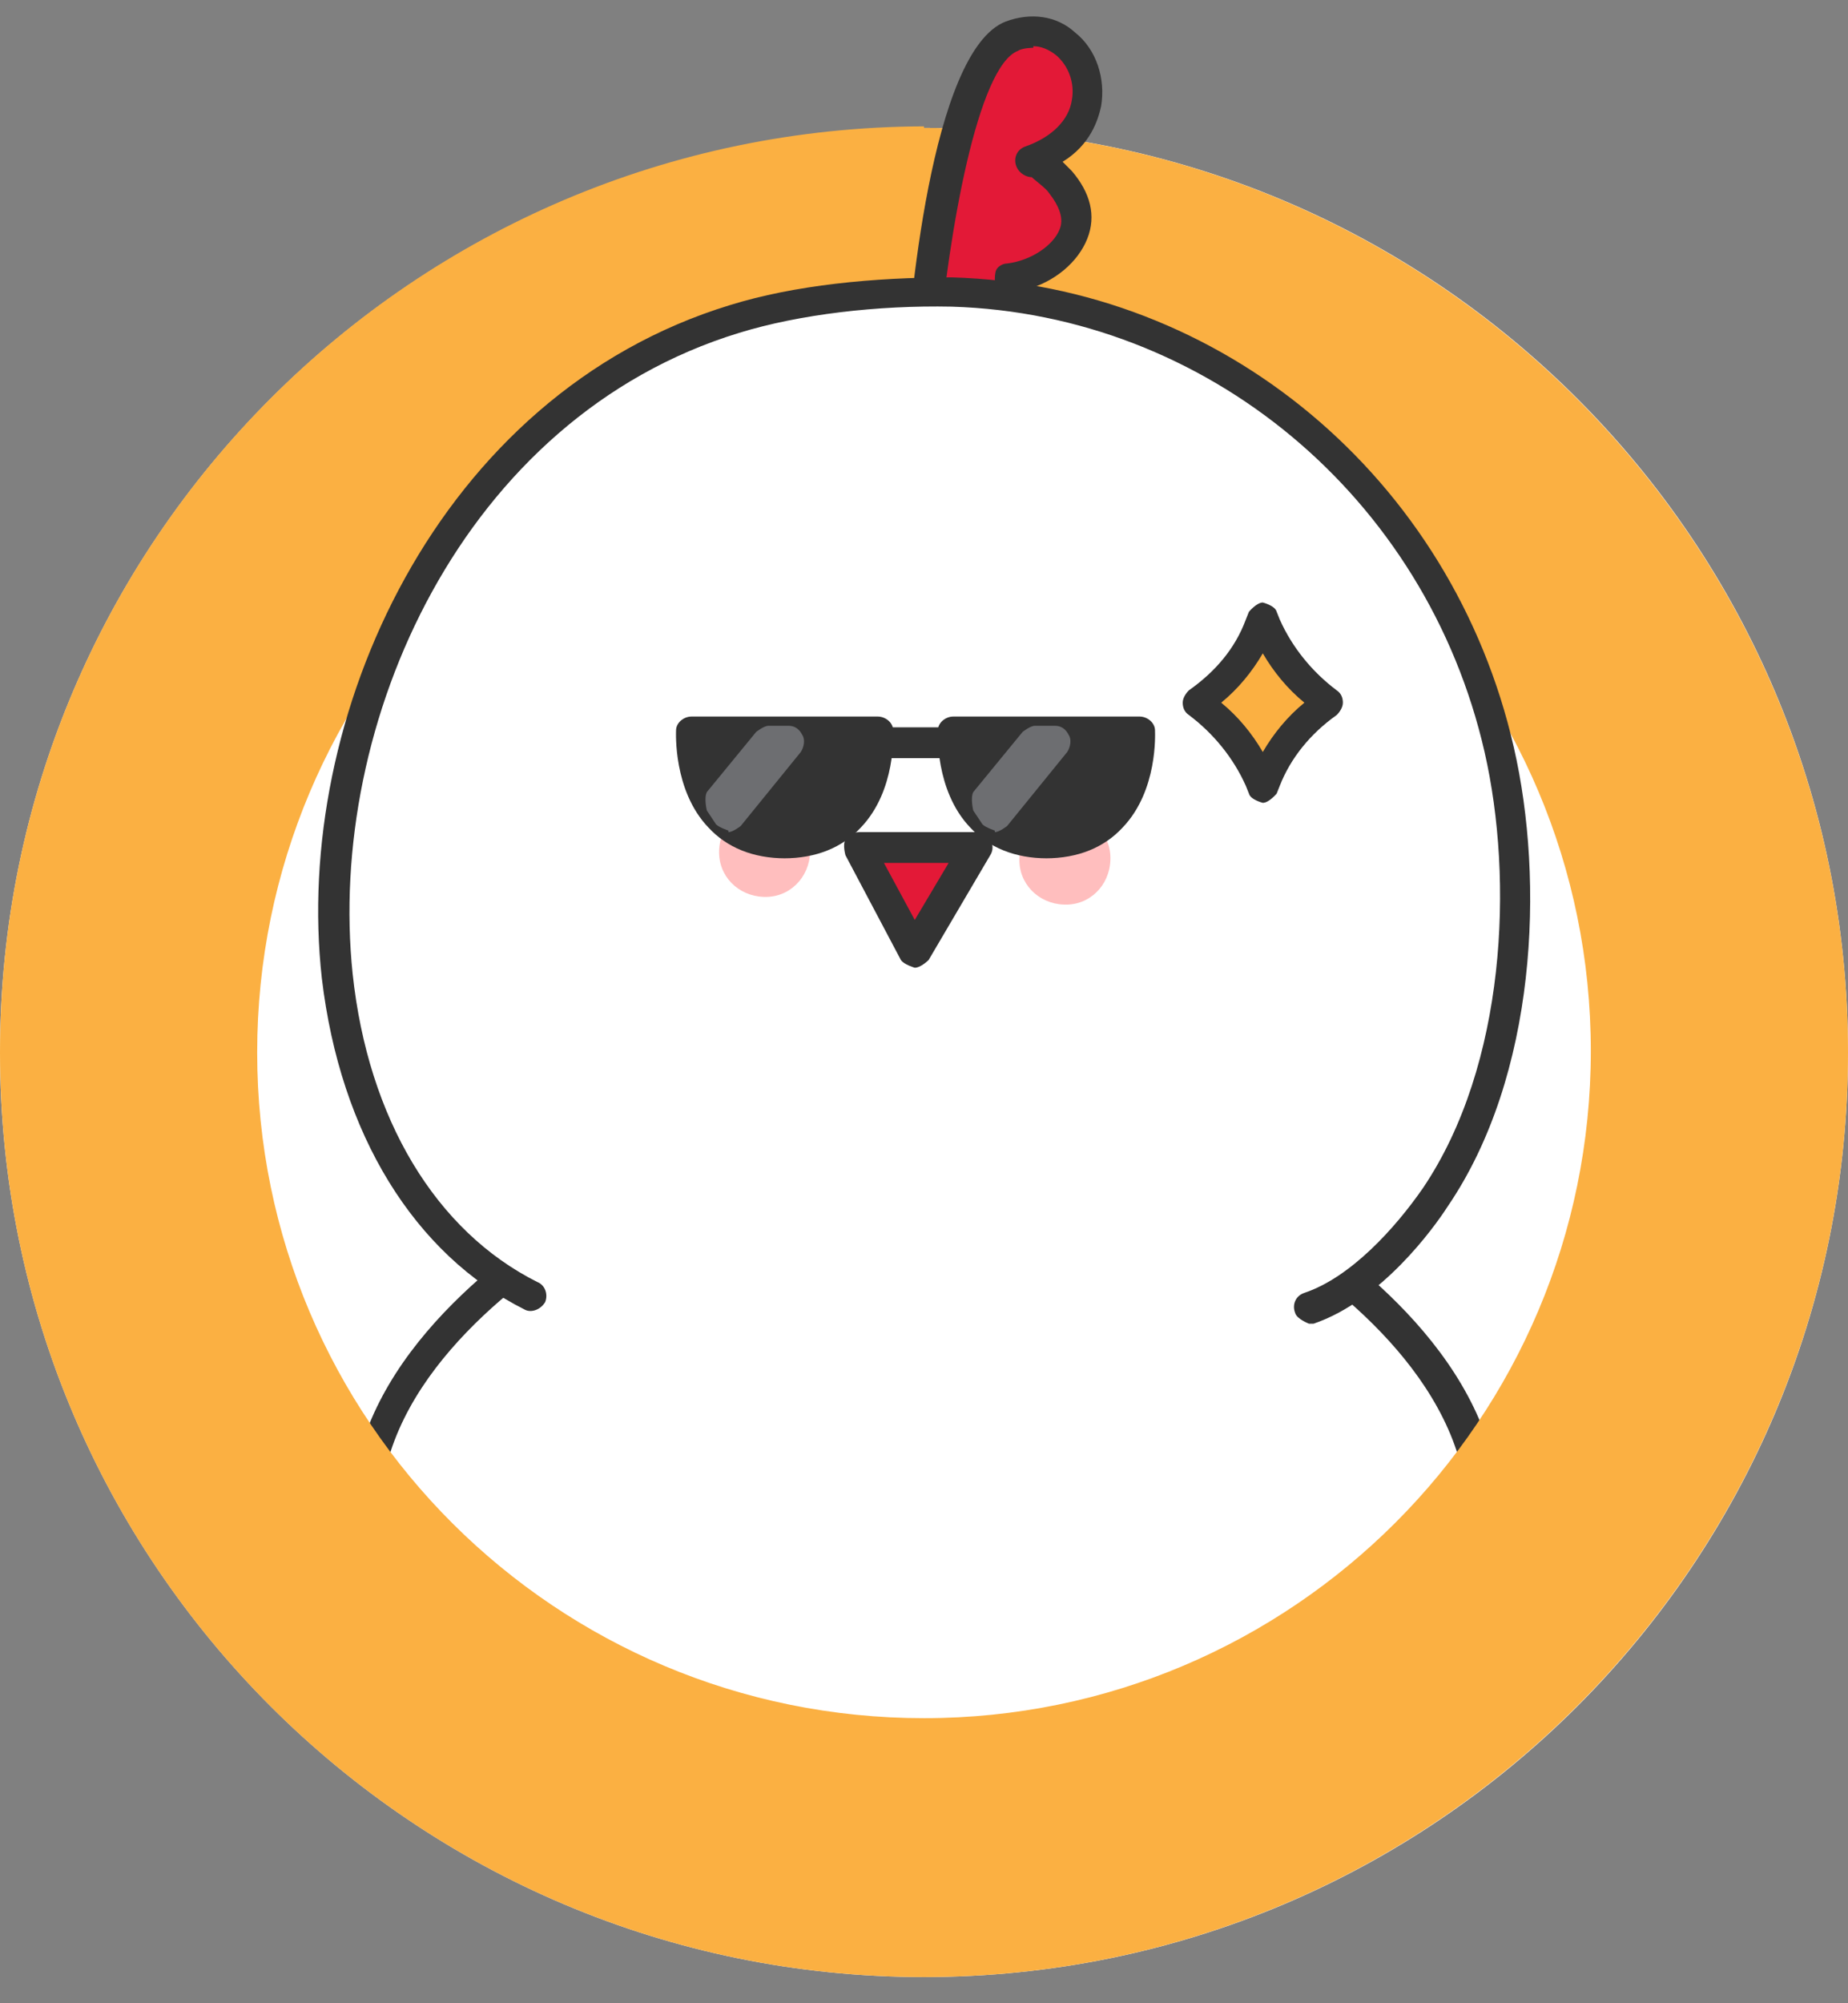 <svg width="12" height="13" viewBox="0 0 12 13" fill="none" xmlns="http://www.w3.org/2000/svg">
<rect x="0" y="0" width="12" height="13" fill="#808080" stroke="none"/>
<g id="Group 9652">
<path id="Vector" d="M6 12.83C9.314 12.83 12 10.144 12 6.83C12 3.516 9.314 0.83 6 0.83C2.686 0.83 0 3.516 0 6.83C0 10.144 2.686 12.83 6 12.83Z" fill="white"/>
<g id="Group">
<path id="Vector_2" d="M3.4 11.39C3.4 11.39 3.28 11.32 3.23 11.29C3.11 11.21 2.99 11.12 2.88 11.02C2.56 10.72 2.37 10.31 2.36 9.87C2.34 9.03 3.07 8.36 3.72 7.95C4.18 7.66 4.7 7.46 5.24 7.34H6.74C7.27 7.46 7.79 7.66 8.26 7.95C8.91 8.36 9.64 9.03 9.62 9.87C9.61 10.31 9.42 10.72 9.1 11.02C8.99 11.12 8.88 11.21 8.75 11.29C8.71 11.32 8.61 11.35 8.58 11.39H3.4Z" fill="white"/>
<path id="Vector_3" d="M8.65 11.49H8.6H3.36L3.33 11.45C3.33 11.45 3.28 11.42 3.26 11.41C3.23 11.4 3.21 11.39 3.19 11.38C3.06 11.3 2.94 11.2 2.83 11.1C2.49 10.77 2.29 10.34 2.28 9.88C2.25 8.92 3.15 8.21 3.69 7.87C4.14 7.59 4.66 7.38 5.24 7.25H6.76C7.36 7.38 7.88 7.59 8.33 7.87C8.87 8.21 9.76 8.92 9.74 9.88C9.73 10.34 9.53 10.77 9.19 11.1C9.09 11.2 8.97 11.29 8.83 11.38C8.81 11.39 8.79 11.4 8.76 11.41C8.74 11.42 8.7 11.44 8.69 11.45L8.66 11.49H8.65ZM3.45 11.29H8.56C8.56 11.29 8.63 11.25 8.67 11.23C8.69 11.23 8.7 11.22 8.71 11.21C8.84 11.13 8.95 11.04 9.04 10.96C9.34 10.67 9.52 10.28 9.53 9.88C9.55 9.02 8.72 8.36 8.22 8.05C7.79 7.78 7.29 7.58 6.73 7.45H5.25C4.71 7.57 4.21 7.77 3.78 8.05C3.28 8.36 2.44 9.02 2.47 9.88C2.48 10.29 2.65 10.67 2.96 10.96C3.06 11.06 3.17 11.14 3.29 11.22C3.3 11.22 3.32 11.23 3.34 11.24C3.38 11.26 3.42 11.28 3.45 11.3V11.29Z" fill="#333333"/>
</g>
<path id="Vector_4" d="M6 2.49C8.39 2.49 10.33 4.43 10.33 6.82C10.33 9.21 8.39 11.15 6 11.15C3.61 11.15 1.67 9.22 1.67 6.83C1.67 4.44 3.61 2.49 6 2.49ZM6 0.82C2.69 0.83 0 3.51 0 6.83C0 10.15 2.69 12.83 6 12.83C9.31 12.83 12 10.14 12 6.83C12 3.52 9.31 0.83 6 0.83V0.82Z" fill="#FBB042"/>
<g id="Group_2">
<path id="Vector_5" d="M5.98 2.42C5.98 2.42 6.11 0.41 6.57 0.24C7.03 0.07 7.35 0.82 6.69 1.05C6.74 1.03 6.86 1.15 6.89 1.18C7.15 1.48 6.87 1.76 6.56 1.8C6.56 1.8 6.7 2.33 5.98 2.42Z" fill="#E31937"/>
<path id="Vector_6" d="M5.98 2.52C5.98 2.52 5.93 2.52 5.91 2.49C5.89 2.47 5.88 2.44 5.88 2.41C5.9 2.06 6.04 0.33 6.53 0.14C6.69 0.08 6.86 0.1 6.98 0.21C7.12 0.32 7.18 0.51 7.15 0.69C7.13 0.78 7.08 0.94 6.9 1.05C6.93 1.08 6.95 1.1 6.96 1.11C7.08 1.25 7.12 1.4 7.06 1.55C7 1.7 6.85 1.83 6.66 1.88C6.66 1.97 6.66 2.1 6.57 2.22C6.46 2.38 6.26 2.48 5.99 2.52C5.99 2.52 5.99 2.52 5.98 2.52ZM6.71 0.31C6.71 0.31 6.64 0.31 6.61 0.33C6.35 0.43 6.16 1.5 6.09 2.3C6.24 2.26 6.35 2.2 6.41 2.11C6.5 1.98 6.46 1.83 6.46 1.83C6.46 1.8 6.46 1.77 6.47 1.75C6.48 1.73 6.51 1.71 6.54 1.71C6.7 1.69 6.84 1.59 6.88 1.49C6.91 1.42 6.88 1.34 6.81 1.25C6.79 1.22 6.72 1.17 6.7 1.15C6.67 1.15 6.62 1.13 6.6 1.08C6.58 1.03 6.6 0.97 6.66 0.95C6.83 0.89 6.94 0.78 6.96 0.65C6.98 0.54 6.94 0.43 6.86 0.36C6.81 0.32 6.76 0.3 6.71 0.3V0.31Z" fill="#333333"/>
</g>
<path id="Vector_7" d="M3.44 8.41C2.73 8.06 2.29 7.29 2.18 6.34C1.98 4.56 2.99 2.62 4.76 2.08C5.2 1.95 5.72 1.9 6.17 1.91C7.92 1.96 9.34 3.21 9.73 4.88C9.94 5.78 9.85 6.99 9.32 7.78C9.13 8.06 8.83 8.39 8.5 8.5" fill="white"/>
<path id="Vector_8" d="M8.5 8.59C8.5 8.59 8.42 8.56 8.41 8.52C8.39 8.47 8.41 8.41 8.47 8.39C8.77 8.29 9.06 7.97 9.24 7.71C9.78 6.91 9.83 5.71 9.64 4.88C9.26 3.22 7.83 2.04 6.18 1.99C5.7 1.98 5.19 2.04 4.8 2.16C3 2.71 2.12 4.7 2.29 6.32C2.39 7.26 2.83 7.99 3.49 8.32C3.54 8.34 3.56 8.4 3.54 8.45C3.51 8.5 3.45 8.52 3.41 8.5C2.69 8.14 2.21 7.36 2.09 6.35C1.9 4.66 2.84 2.56 4.74 1.98C5.16 1.85 5.67 1.8 6.18 1.8C7.93 1.85 9.43 3.1 9.83 4.85C10.03 5.72 9.98 6.98 9.4 7.83C9.31 7.97 8.97 8.44 8.53 8.59C8.52 8.59 8.51 8.59 8.5 8.59Z" fill="#333333"/>
<path id="Vector_9" d="M6.65 4.94C6.65 4.87 6.58 4.82 6.52 4.82C6.45 4.82 6.4 4.89 6.4 4.95C6.4 5.02 6.47 5.07 6.53 5.06C6.6 5.06 6.65 4.99 6.64 4.93L6.65 4.94Z" fill="#333333"/>
<path id="Vector_10" d="M5.53 4.91C5.53 4.84 5.46 4.79 5.4 4.79C5.33 4.79 5.28 4.86 5.29 4.92C5.29 4.99 5.36 5.04 5.42 5.03C5.49 5.03 5.54 4.96 5.54 4.9L5.53 4.91Z" fill="#333333"/>
<path id="Vector_11" d="M7.21 5.55C7.2 5.39 7.06 5.27 6.89 5.28C6.73 5.29 6.61 5.43 6.62 5.6C6.63 5.76 6.77 5.88 6.94 5.87C7.1 5.86 7.22 5.72 7.21 5.55Z" fill="#FFBEBE"/>
<path id="Vector_12" d="M5.26 5.5C5.25 5.34 5.11 5.22 4.94 5.23C4.78 5.24 4.66 5.38 4.67 5.55C4.68 5.71 4.82 5.83 4.99 5.82C5.15 5.81 5.27 5.67 5.26 5.5Z" fill="#FFBEBE"/>
<g id="Group_3">
<path id="Vector_13" d="M5.93 6.18L5.57 5.5H6.33L5.93 6.18Z" fill="#E31937"/>
<path id="Vector_14" d="M5.94 6.28C5.94 6.28 5.87 6.26 5.85 6.23L5.49 5.55C5.49 5.55 5.47 5.48 5.49 5.45C5.51 5.42 5.54 5.4 5.58 5.4H6.34C6.34 5.4 6.41 5.42 6.43 5.45C6.45 5.48 6.45 5.52 6.43 5.55L6.03 6.23C6.03 6.23 5.98 6.28 5.94 6.28ZM5.74 5.6L5.94 5.97L6.16 5.6H5.74Z" fill="#333333"/>
</g>
<g id="Group_4">
<path id="Vector_15" d="M4.5 4.75H5.71C5.71 4.75 5.75 5.47 5.1 5.47C4.45 5.47 4.49 4.75 4.49 4.75H4.5Z" fill="#333333"/>
<path id="Vector_16" d="M5.1 5.57C4.89 5.57 4.72 5.5 4.6 5.37C4.37 5.13 4.39 4.75 4.39 4.74C4.39 4.69 4.44 4.65 4.49 4.65H5.7C5.75 4.65 5.8 4.69 5.8 4.74C5.8 4.76 5.82 5.13 5.59 5.37C5.47 5.5 5.3 5.57 5.09 5.57H5.1ZM4.6 4.84C4.6 4.94 4.64 5.12 4.75 5.23C4.83 5.32 4.95 5.36 5.1 5.36C5.25 5.36 5.37 5.32 5.45 5.23C5.56 5.11 5.59 4.94 5.6 4.84H4.59H4.6Z" fill="#333333"/>
</g>
<g id="Group_5">
<path id="Vector_17" d="M6.19 4.75H7.4C7.4 4.75 7.44 5.47 6.79 5.47C6.14 5.47 6.18 4.75 6.18 4.75H6.19Z" fill="#333333"/>
<path id="Vector_18" d="M6.8 5.57C6.59 5.57 6.42 5.5 6.3 5.37C6.07 5.13 6.09 4.75 6.09 4.74C6.09 4.69 6.14 4.65 6.19 4.65H7.4C7.45 4.65 7.5 4.69 7.5 4.74C7.5 4.76 7.52 5.13 7.29 5.37C7.17 5.5 7 5.57 6.79 5.57H6.8ZM6.3 4.84C6.3 4.94 6.34 5.11 6.45 5.23C6.53 5.32 6.65 5.36 6.8 5.36C6.95 5.36 7.07 5.32 7.15 5.23C7.26 5.11 7.29 4.94 7.3 4.84H6.29H6.3Z" fill="#333333"/>
</g>
<g id="Group_6">
<path id="Vector_19" d="M4.99 4.81L4.67 5.2L4.73 5.29L5.12 4.81H4.99Z" fill="#6D6E71"/>
<path id="Vector_20" d="M4.73 5.39C4.73 5.39 4.67 5.37 4.65 5.35L4.59 5.26C4.59 5.26 4.57 5.18 4.59 5.14L4.91 4.75C4.91 4.75 4.96 4.71 4.99 4.71H5.12C5.16 4.71 5.19 4.73 5.21 4.77C5.23 4.8 5.22 4.85 5.2 4.88L4.81 5.36C4.81 5.36 4.76 5.4 4.73 5.4V5.39Z" fill="#6D6E71"/>
</g>
<g id="Group_7">
<path id="Vector_21" d="M6.72 4.81L6.4 5.2L6.46 5.29L6.85 4.81H6.72Z" fill="#6D6E71"/>
<path id="Vector_22" d="M6.46 5.39C6.46 5.39 6.4 5.37 6.38 5.35L6.32 5.26C6.32 5.26 6.3 5.18 6.32 5.14L6.64 4.75C6.64 4.75 6.69 4.71 6.72 4.71H6.85C6.89 4.71 6.92 4.73 6.94 4.77C6.96 4.8 6.95 4.85 6.93 4.88L6.54 5.36C6.54 5.36 6.49 5.4 6.46 5.4V5.39Z" fill="#6D6E71"/>
</g>
<path id="Vector_23" d="M6.19 4.92H5.71C5.65 4.92 5.61 4.88 5.61 4.82C5.61 4.76 5.65 4.72 5.71 4.72H6.19C6.25 4.72 6.29 4.76 6.29 4.82C6.29 4.88 6.25 4.92 6.19 4.92Z" fill="#333333"/>
<g id="Group_8">
<path id="Vector_24" d="M8.2 5.11L8.18 5.06C8.09 4.86 7.95 4.69 7.77 4.56C7.95 4.43 8.09 4.26 8.18 4.06L8.2 4.01L8.22 4.06C8.31 4.26 8.45 4.43 8.63 4.56C8.45 4.69 8.31 4.86 8.22 5.06L8.2 5.11Z" fill="#FBB042"/>
<path id="Vector_25" d="M8.2 5.21C8.2 5.21 8.12 5.19 8.11 5.15L8.09 5.1C8.01 4.92 7.88 4.76 7.72 4.64C7.69 4.62 7.68 4.59 7.68 4.56C7.68 4.53 7.7 4.5 7.72 4.48C7.89 4.36 8.02 4.21 8.09 4.02L8.11 3.97C8.11 3.97 8.16 3.91 8.2 3.91C8.2 3.91 8.28 3.93 8.29 3.97L8.31 4.02C8.39 4.2 8.52 4.36 8.68 4.48C8.71 4.5 8.72 4.53 8.72 4.56C8.72 4.59 8.7 4.62 8.68 4.64C8.51 4.76 8.38 4.92 8.31 5.1L8.29 5.15C8.29 5.15 8.24 5.21 8.2 5.21ZM7.93 4.56C8.04 4.65 8.13 4.76 8.2 4.88C8.27 4.76 8.36 4.65 8.47 4.56C8.36 4.47 8.27 4.36 8.2 4.24C8.13 4.36 8.04 4.47 7.93 4.56Z" fill="#333333"/>
</g>
</g>
</svg>
